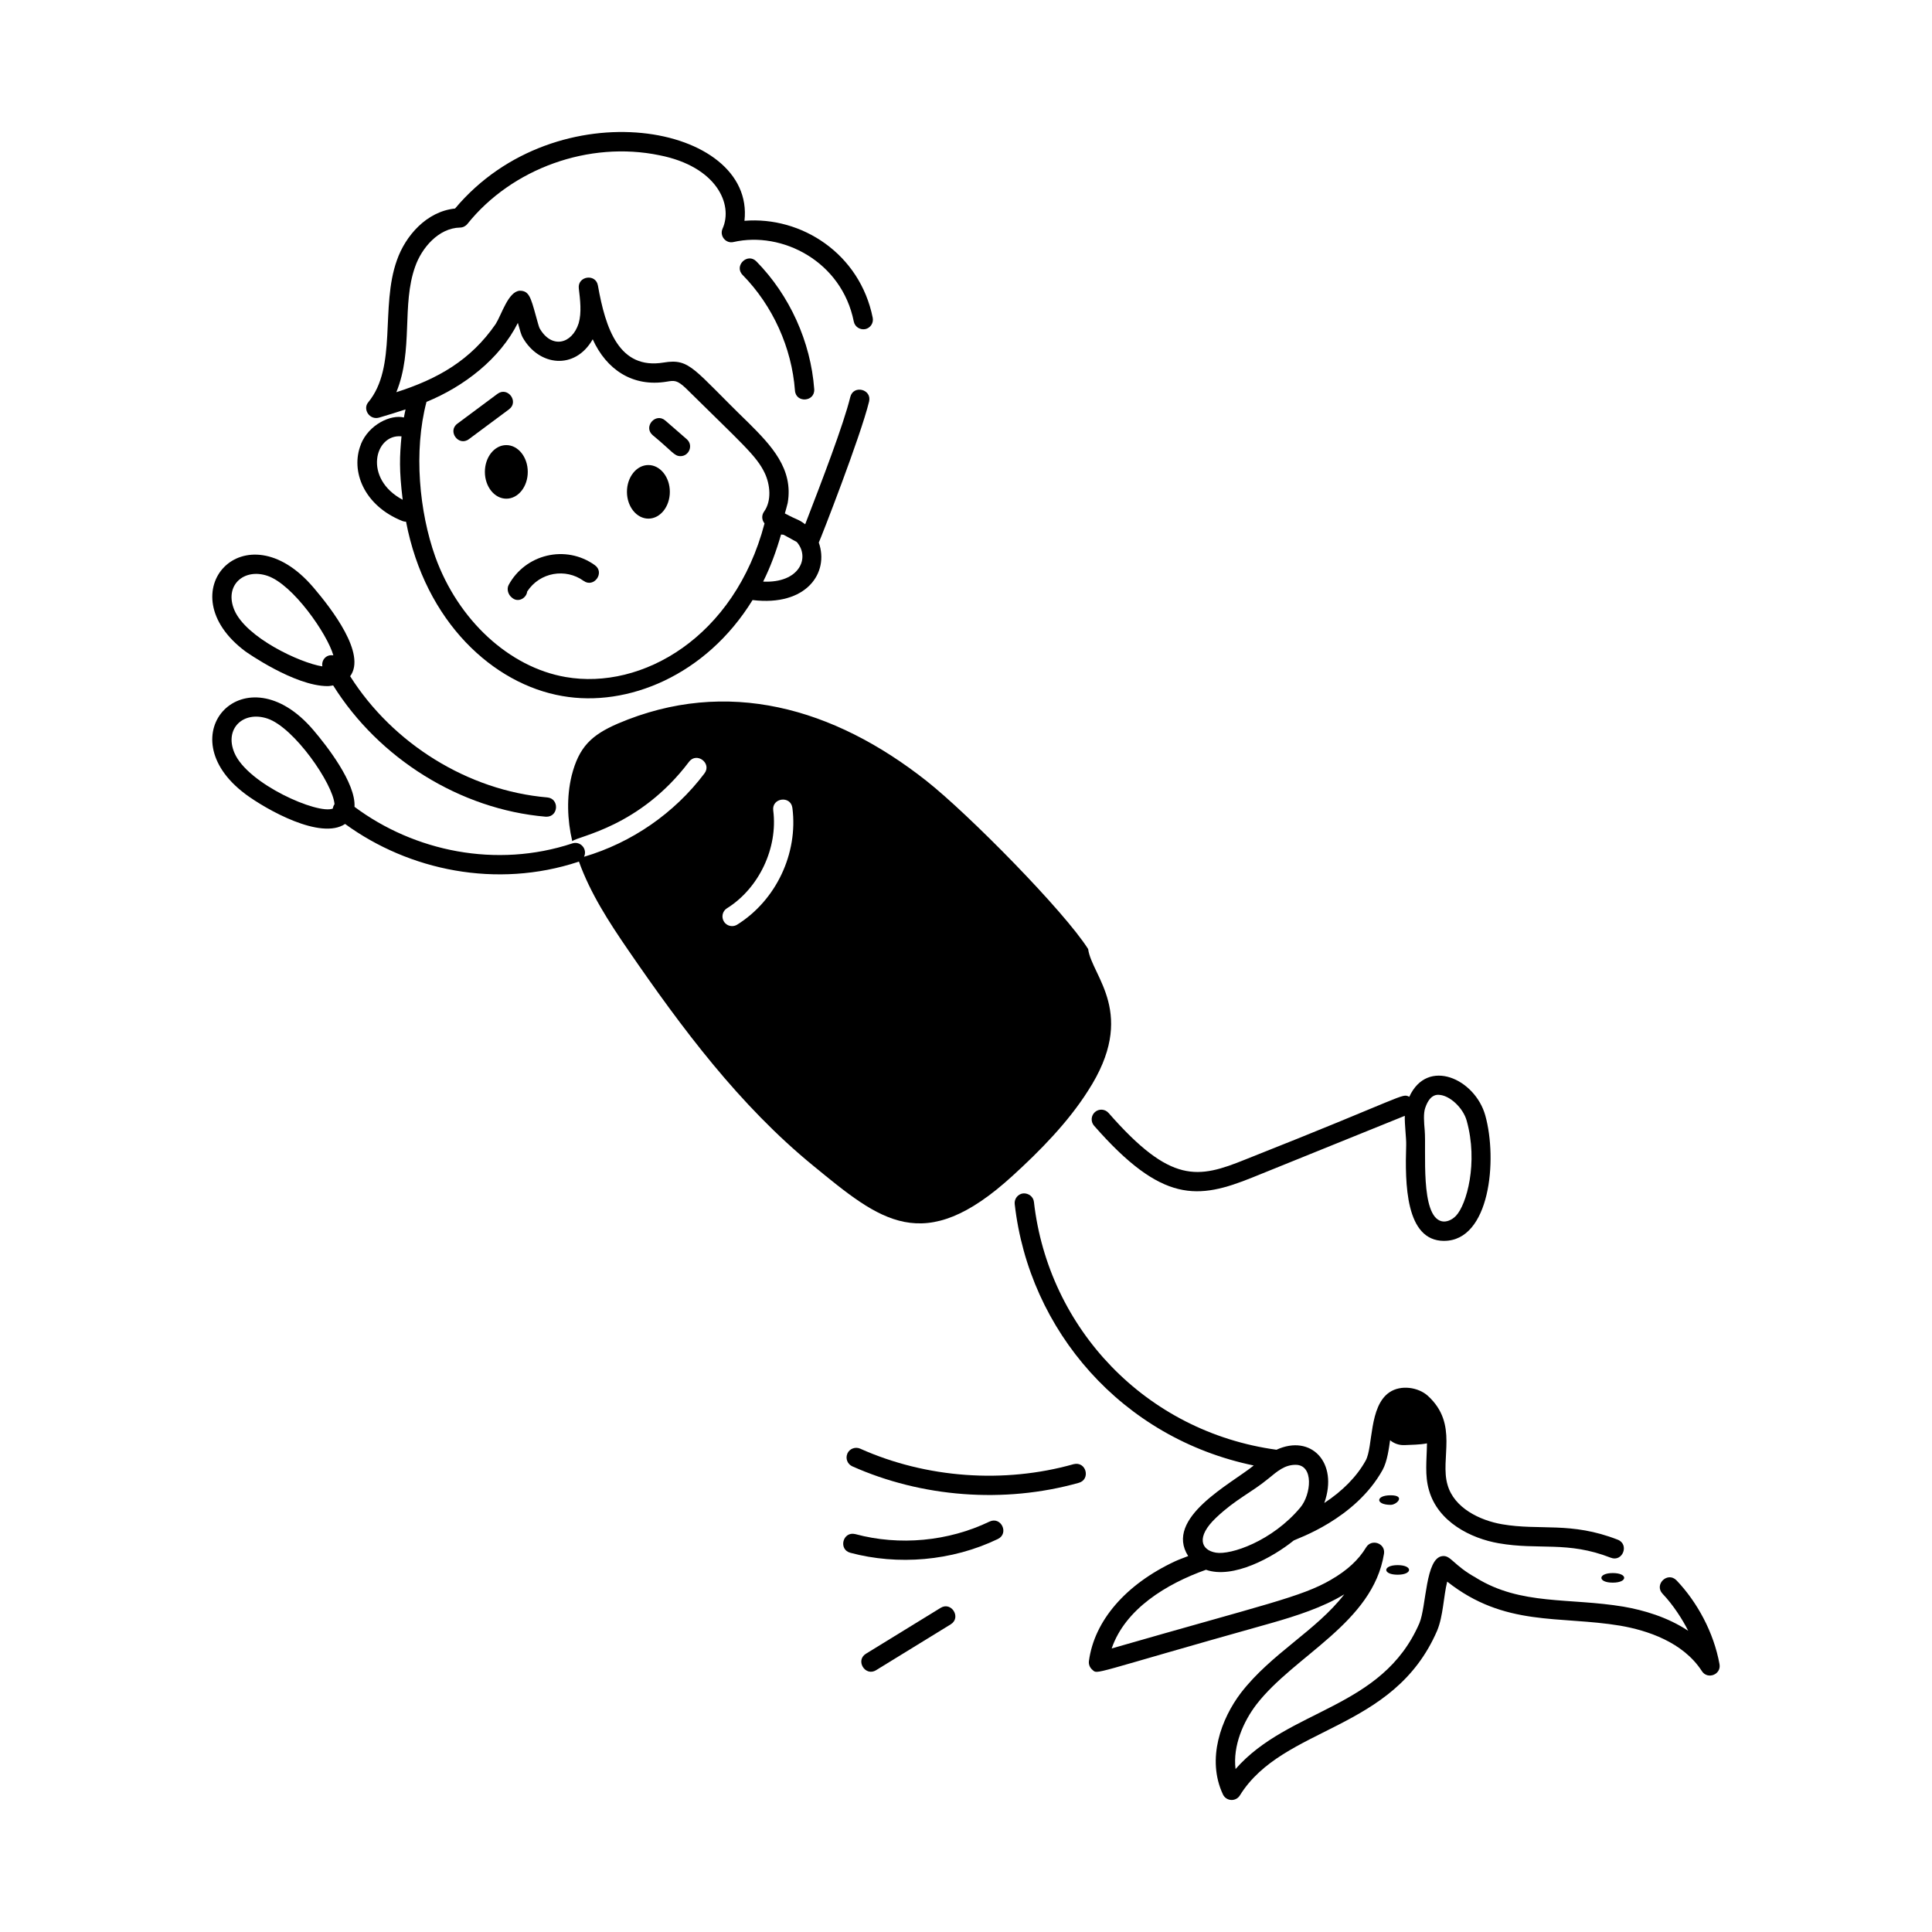<svg id="Layer_1" enable-background="new 0 0 75 75" viewBox="0 0 75 75" xmlns="http://www.w3.org/2000/svg"><g id="Banana_Slip" fill="rgb(0,0,0)"><path d="m14.011 17.25c-.417 1.032.119 2.383 1.61 2.976.045.018.092.026.138.026.001 0 .002-.001.003-.001.746 3.891 3.384 6.307 6.067 6.769 2.526.446 5.579-.794 7.385-3.726 2.096.255 2.984-1.063 2.571-2.232.083-.171 1.622-4.117 1.952-5.473.118-.479-.609-.663-.729-.178-.26 1.067-1.104 3.267-1.751 4.941-.283-.211-.271-.143-.789-.421.011-.028.105-.378.11-.406.23-1.326-.643-2.236-1.525-3.115-2.146-2.079-2.255-2.507-3.291-2.336-1.729.286-2.253-1.308-2.551-2.989-.083-.478-.798-.369-.742.11.053.442.114.944-.005 1.353-.259.821-1.059 1.003-1.518.193-.035-.077-.086-.276-.144-.483-.201-.726-.269-.972-.626-.972-0 0-.001 0-.002 0-.444.033-.696.913-.931 1.291-.975 1.415-2.257 2.137-3.857 2.648.669-1.64.197-3.383.73-4.873.25-.719.903-1.501 1.744-1.518.111-.002.216-.054.285-.141 1.731-2.159 4.723-3.232 7.455-2.666 2.219.437 2.872 1.908 2.45 2.849-.127.285.131.592.426.519 1.885-.43 4.202.75 4.668 3.088.041.203.238.329.441.295.203-.041.334-.238.294-.441-.498-2.492-2.769-3.947-4.979-3.765.426-3.763-7.299-5.169-11.235-.477-1.114.114-1.931 1.071-2.257 2.007-.654 1.825.027 4.136-1.116 5.519-.219.264.054.701.431.589.351-.103.688-.207 1.02-.317-.021.105-.046.208-.064.314-.509-.126-1.363.273-1.671 1.042zm1.56-.312c.005 0.0.01-.002.015-.002-.071.794-.097 1.281.046 2.465-1.538-.82-1.089-2.551-.061-2.463zm14.054 5.64c.286-.57.511-1.187.695-1.828.034 0 .068.006.102.011.17.092.339.184.507.278.528.598.117 1.605-1.304 1.539zm-9.522-10.043c.087.315.131.46.184.559.632 1.126 2.037 1.283 2.722.077.527 1.166 1.541 1.866 2.878 1.644.288-.048.397-.067.744.263 2.164 2.139 2.735 2.612 3.055 3.284.208.438.281 1.072-.026 1.5-.089.124-.102.302.012.448.003.004.003.01.006.013-1.158 4.415-4.759 6.477-7.72 5.959-2.189-.378-4.176-2.21-5.06-4.667-.621-1.744-.847-4.094-.342-6.014 1.463-.599 2.851-1.673 3.547-3.065z"/><path d="m18.823 18.321c.001.574.375 1.039.835 1.038.46-.001.831-.468.83-1.042-.001-.574-.375-1.039-.835-1.038-.46.001-.831.468-.83 1.042z"/><path d="m25.173 20.133c.46-.001.831-.468.83-1.042-.001-.574-.375-1.039-.835-1.038-.46.001-.831.468-.83 1.042s.375 1.039.835 1.038z"/><path d="m9.524 30.825c.825.61 2.927 1.795 3.873 1.161 2.484 1.81 5.88 2.516 9.055 1.469.008-.003.013-.009.021-.012.442 1.232 1.168 2.354 1.913 3.438 2.078 3.026 4.321 6.033 7.183 8.372 2.6 2.129 4.274 3.557 7.734.396 1.063-.967 2.156-2.079 2.929-3.297 1.951-3.004.149-4.447.01-5.51-.924-1.464-4.636-5.232-6.274-6.526-3.59-2.835-7.748-4.037-11.988-2.224-1.025.445-1.508.909-1.789 2.021-.199.825-.171 1.708.024 2.541.228-.201 2.617-.543 4.532-3.08.298-.396.898.056.599.451-1.164 1.544-2.821 2.688-4.674 3.235.143-.297-.139-.622-.454-.519-2.953.976-6.133.312-8.456-1.42.055-.927-1.088-2.383-1.593-2.975-2.647-3.114-5.717.185-2.645 2.477zm18.698 4.434c1.244-.779 1.982-2.341 1.795-3.798-.063-.49.679-.592.744-.096.227 1.765-.634 3.585-2.141 4.528-.062.039-.131.058-.199.058-.125 0-.247-.062-.318-.176-.11-.176-.057-.407.119-.517zm-17.838-7.364c1.04.349 2.544 2.535 2.602 3.324-.038.052-.057.109-.066.169-.575.238-3.309-.95-3.821-2.165-.399-.947.354-1.64 1.285-1.328z"/><path d="m12.169 22.808c-2.659-3.128-5.71.188-2.645 2.477.022.017 1.907 1.35 3.195 1.35.076 0 .143-.017.214-.027 1.771 2.831 4.92 4.811 8.247 5.096.011.001.022.001.033.001.475 0 .506-.706.032-.749-3.081-.264-6-2.091-7.652-4.705.639-.864-.722-2.62-1.423-3.443zm-3.071.875c-.404-.96.369-1.638 1.285-1.329.988.332 2.321 2.254 2.558 3.087-.279-.048-.47.186-.427.428-.871-.135-2.965-1.121-3.416-2.186z"/><path d="m18.203 17.048 1.556-1.157c.399-.295-.05-.898-.447-.602l-1.556 1.157c-.398.294.048.899.447.602z"/><path d="m26.414 17.708c.343 0 .509-.43.246-.658l-.832-.724c-.373-.324-.868.24-.492.566.777.64.835.815 1.078.815z"/><path d="m57.306 61.252c-.896-.495-.984-.887-1.315-.844-.661.078-.615 1.946-.89 2.604-1.451 3.351-5.073 3.302-7.137 5.662-.111-.902.305-1.845.808-2.504 1.479-1.917 4.518-3.16 4.954-5.851.067-.408-.481-.599-.692-.253-.292.487-.738.898-1.365 1.259l0.0.001c-1.147.669-2.549.948-8.514 2.667.525-1.534 2.128-2.509 3.661-3.055 1.052.372 2.6-.484 3.408-1.138.104-.065 2.381-.813 3.45-2.741.182-.334.244-.843.289-1.15.151.126.35.203.58.189.229-.014.56-.009.852-.067-.009.661-.093 1.239.079 1.821.35 1.232 1.628 1.871 2.706 2.057 1.564.274 2.666-.097 4.348.561.465.182.732-.518.273-.699-1.822-.712-3.018-.345-4.493-.6-.854-.148-1.858-.626-2.114-1.527-.305-1.031.447-2.357-.77-3.463-.365-.327-1.04-.435-1.487-.131-.802.545-.628 2.112-.921 2.648-.346.625-.9 1.183-1.607 1.648.558-1.575-.517-2.683-1.856-2.067-5.081-.696-8.86-4.711-9.416-9.621-.023-.206-.211-.343-.415-.331-.206.023-.354.21-.331.415.557 4.922 4.17 9.091 9.279 10.148-.87.71-3.491 2.035-2.545 3.516-.171.068-.346.129-.51.204-1.915.894-3.133 2.305-3.343 3.87-.017.125.031.251.126.334.239.206-.193.197 6.979-1.814.931-.267 1.981-.602 2.808-1.109-1.09 1.413-2.823 2.288-4.01 3.822-.764 1.002-1.349 2.565-.701 3.946.058.125.18.207.317.215.007.001.015.001.022.001.129 0 .25-.066.318-.177 1.688-2.72 5.956-2.458 7.657-6.393.24-.573.248-1.335.392-1.907 2.235 1.767 4.355 1.316 6.718 1.711 1.042.18 2.438.632 3.169 1.764.218.34.757.135.684-.27-.224-1.239-.871-2.418-1.668-3.253-.347-.358-.883.161-.542.52.404.421.779 1.004.995 1.438-.806-.537-1.744-.805-2.512-.938-2.119-.353-3.977-.043-5.721-1.118zm-10.094-2.338h0c.76-.72 1.358-.964 2.033-1.52.347-.285.627-.53 1.05-.53.717 0 .605 1.153.185 1.656-1.091 1.307-2.703 1.853-3.279 1.754-.572-.095-.79-.603.011-1.36z"/><path d="m56.059 48.17c1.777 0 2.082-3.138 1.6-4.868-.396-1.421-2.247-2.263-2.951-.724-.297-.151-.076-.055-6.363 2.433-1.84.743-2.886.963-5.31-1.806-.137-.156-.374-.172-.529-.035s-.171.373-.035.529c2.647 3.023 4.034 2.864 6.156 2.007l5.907-2.39c-.009.359.062.871.054 1.131-.046 1.491-.034 3.724 1.472 3.724zm-.731-5.163c.161-.477.397-.507.5-.507.009 0 .016 0 .023.001.417.011.944.498 1.085 1.002.457 1.637-.005 3.269-.417 3.696-.16.167-.378.252-.553.21-.842-.199-.593-2.756-.659-3.528-.027-.32-.056-.651.02-.874z"/><path d="m28.829 10.675c1.168 1.188 1.908 2.823 2.031 4.485.037.5.784.441.748-.055-.136-1.837-.954-3.643-2.244-4.956-.346-.354-.884.171-.535.525z"/><path d="m53.984 58.047c-.594 0-.587.371 0 .371.245 0 .594-.371 0-.371z"/><path d="m62.608 61.438c.587 0 .594-.372 0-.372-.587 0-.594.372 0 .372z"/><path d="m54.257 61.13c.587 0 .594-.372 0-.372-.587 0-.594.372 0 .372z"/><path d="m32.896 56.426c-.084.189 0 .411.189.496 2.675 1.194 5.876 1.462 8.796.64.465-.132.289-.845-.204-.723-2.702.763-5.722.545-8.287-.603-.187-.082-.411.001-.495.189z"/><path d="m33.01 60.279c1.841.491 3.931.328 5.727-.535.444-.214.128-.889-.325-.676-1.597.769-3.496.947-5.208.486-.487-.121-.669.597-.194.725z"/><path d="m34.01 64.836 2.896-1.779c.424-.261.026-.901-.393-.639l-2.896 1.779c-.425.261-.026.9.393.639z"/><path d="m19.747 22.706c-.088.163-.019.386.129.497 0.0.001.027.021.027.021.226.171.535-.008.562-.261.492-.755 1.495-.914 2.188-.415.4.29.842-.318.438-.609-1.136-.815-2.701-.42-3.345.768z"/></g></svg>